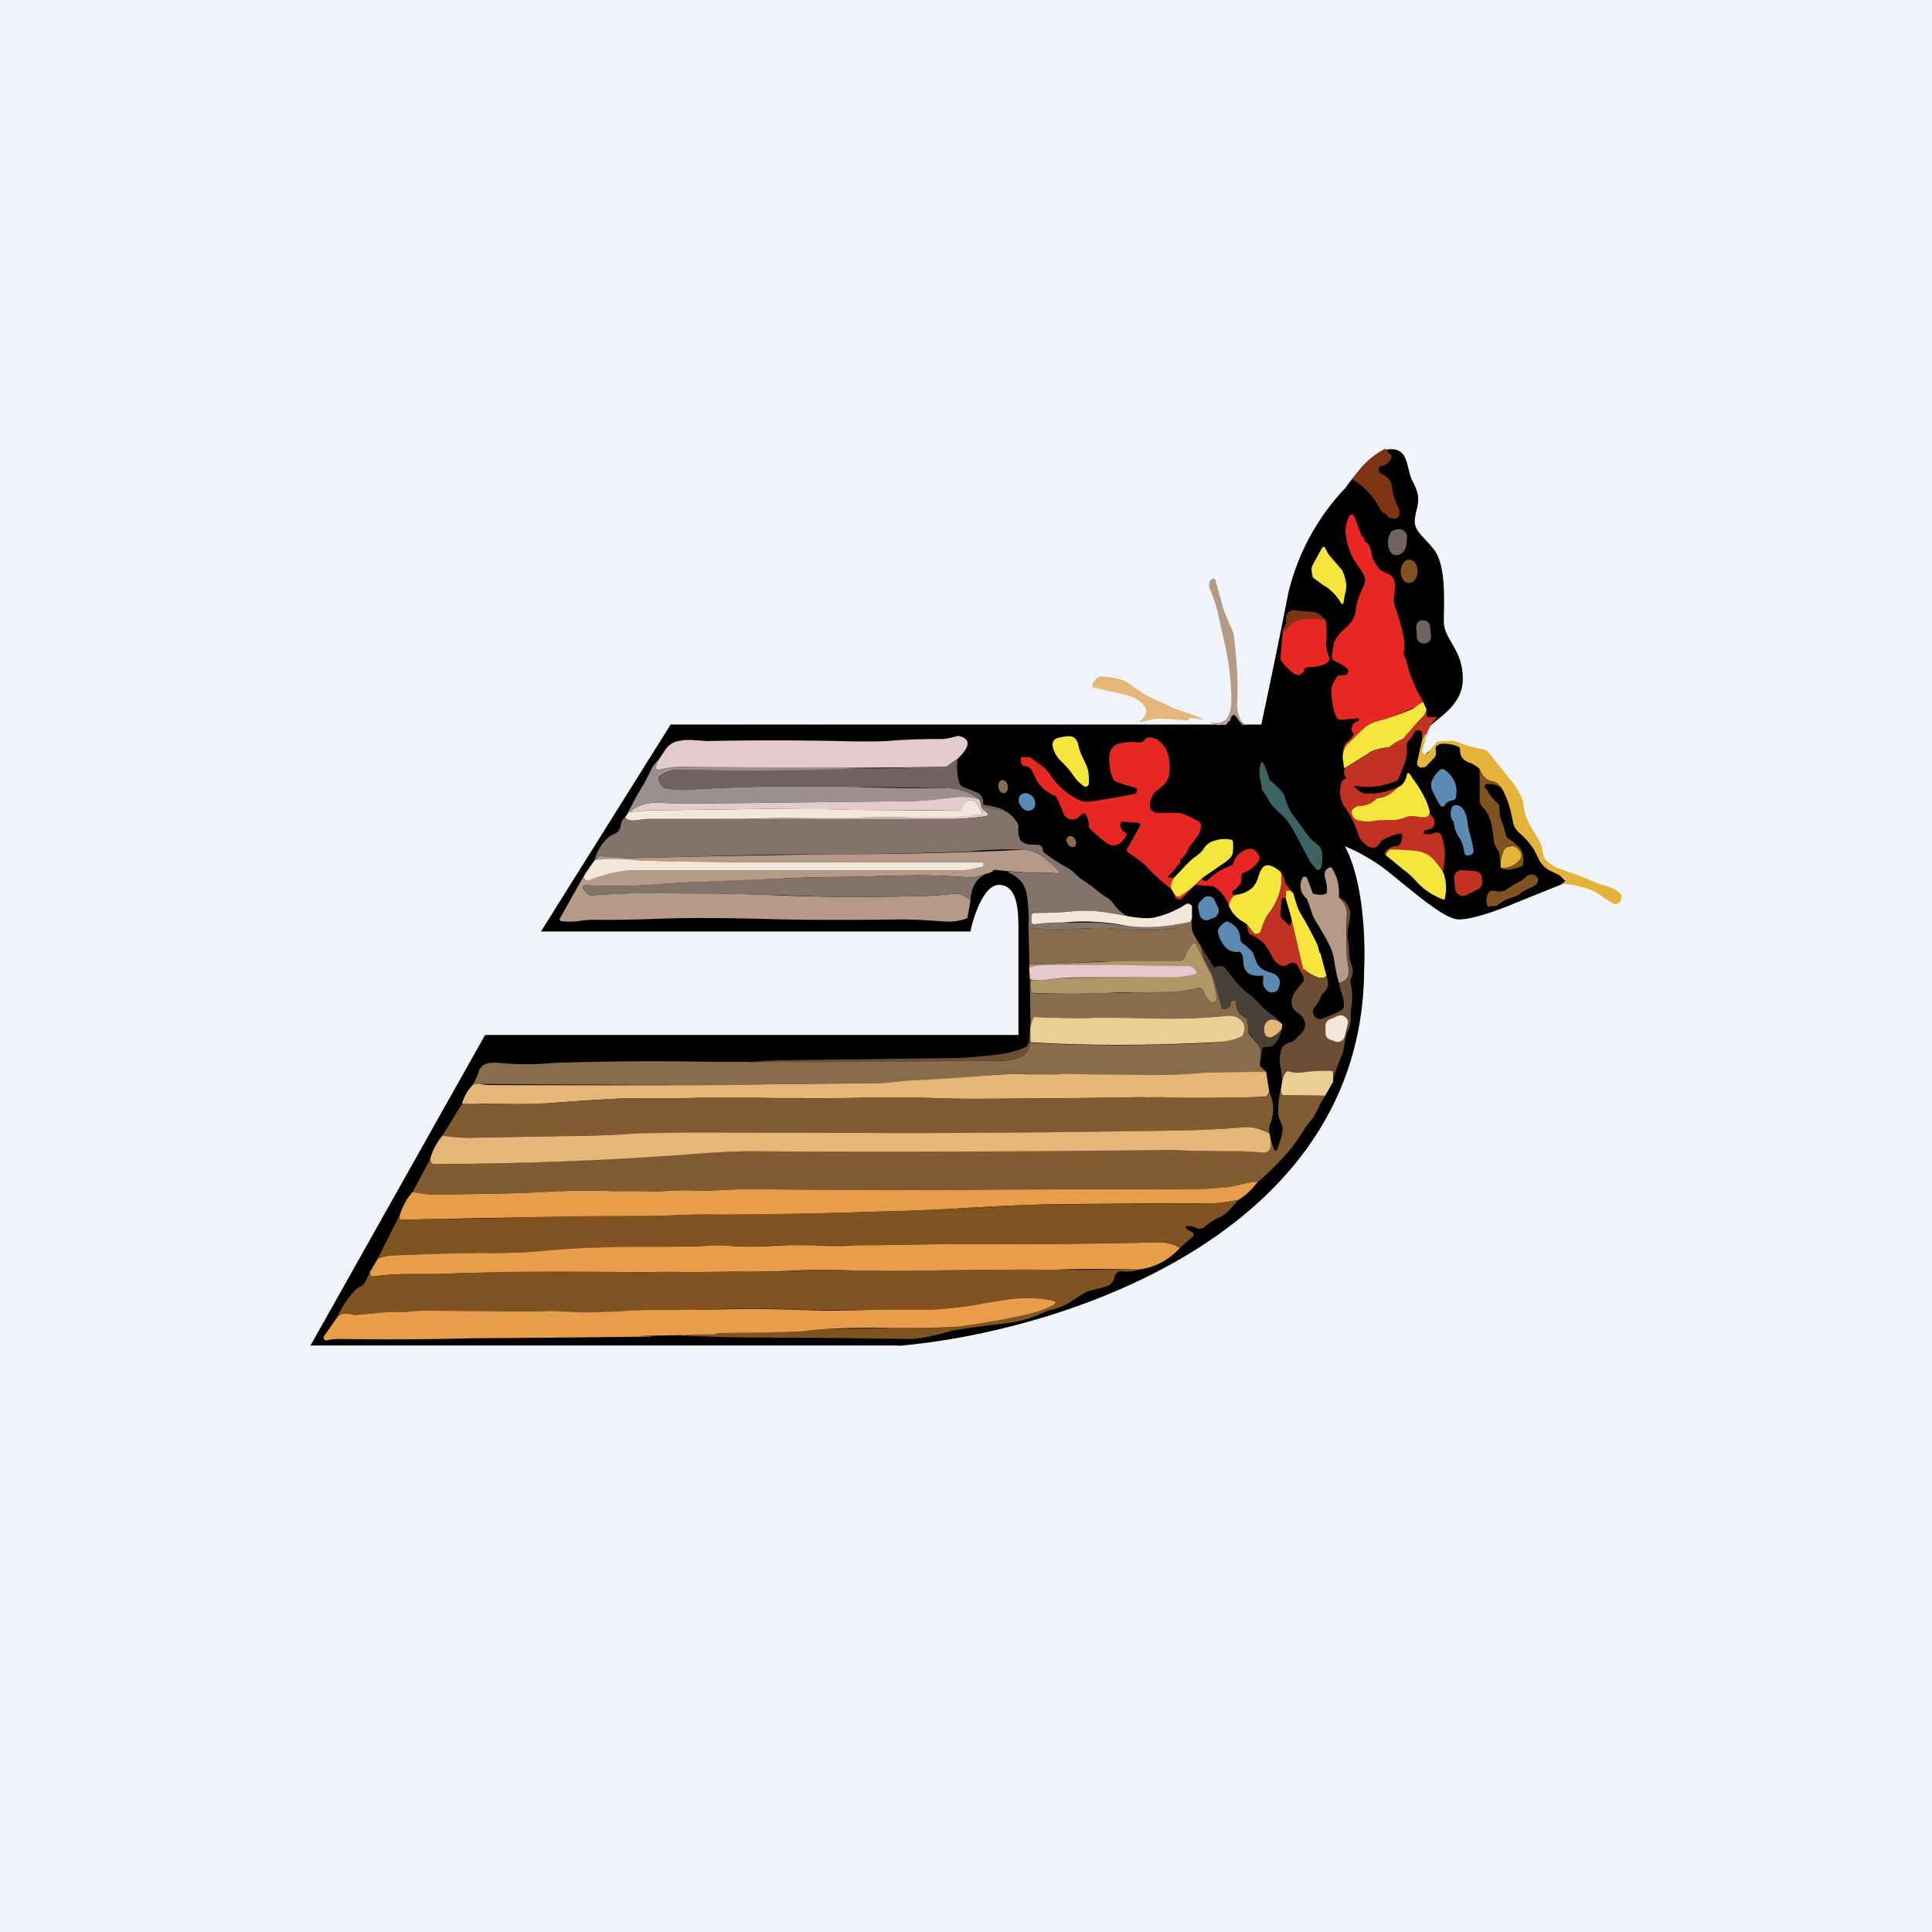 <!-- by TradingView --><svg width="56" height="56" viewBox="0 0 56 56" xmlns="http://www.w3.org/2000/svg"><path fill="#F0F3FA" d="M0 0h56v56H0z"/><path d="M26.05 39H9l5.06-9h15.46v-3c0-.62-.02-1.35-.57-1.35-.43 0-.73.9-.82 1.35H15.68l3.76-6h16.1c.07-.1.2-.33.2-.37.01-.04.19.24.27.37h.55s.44-2.05.78-3.8A6.66 6.66 0 0 1 39 14.14c.26-.37.88-1.12 1.31-1.12.54 0 .43.52.64.94.21.41.18.55.08.95v.02c-.1.42.14.52.52.98.38.46.3 1.55.3 2.1 0 .53.55.8.55 1.67 0 .88-.93 1.19-1.08 1.54-.12.28-.11.65-.1.8.01-.05.1-.2.43-.41.42-.26.55.05 1.19.36.64.3.82.9 1.09 1.5.28.6.74 1.37.87 1.5l.62.6-1.49.6c-.43.19-1.39.54-1.73.47-.43-.08-1.28-.83-1.92-1.34-.5-.41-1.08-.69-1.3-.77.54.97.6 2.76.56 3.53 0 7.84-9 10.57-13.5 10.95Z"/><path d="M40.16 13c.05.09.09.14.11.15a.1.1 0 0 1 .06.06.1.1 0 0 1-.01.09.43.43 0 0 1-.3.22.07.07 0 0 0-.05.05c-.02.08.01.13.1.18.16.07.25.18.27.32.03.25.1.47.2.66.05.11.04.2-.04.29-.01.02-.06.02-.16 0-.07 0-.1-.02-.12-.05a.17.17 0 0 0-.1-.09.26.26 0 0 1-.1-.1c-.22-.4-.5-.7-.82-.88.25-.4.57-.7.96-.9Z" fill="#7E3313"/><path d="M41.25 20.35c-.07.03-.14.07-.21.13a7.54 7.54 0 0 1-1.17.45 1.05 1.05 0 0 0-.33.16l-.49.49c-.12.12-.16.3-.11.52a1.16 1.16 0 0 1 0-.39.36.36 0 0 1 .1-.2c.07-.05.12-.11.16-.16.04-.04.04-.09 0-.13a.13.13 0 0 1-.02-.07c-.01-.12.04-.2.17-.24.02 0 .03-.02.04-.04v-.04l-.02-.01-.5.04-.07-.01c-.07-.05-.13-.19-.17-.41a2.08 2.08 0 0 1-.04-.44c0-.1.06-.22.15-.37a.09.09 0 0 1 .07-.05l.16-.01a.1.1 0 0 0 .1-.08.1.1 0 0 0-.03-.12c-.08-.07-.2-.14-.36-.21a.12.12 0 0 1-.07-.13c0-.1.02-.22.05-.36.02-.12.12-.27.3-.43a1.25 1.25 0 0 0 .24-.26l.09-.21c.01-.25.1-.51.24-.8.05-.09.05-.19 0-.3a1.36 1.36 0 0 0-.15-.24c-.17-.23-.3-.5-.36-.84a.94.94 0 0 1 .09-.63.08.08 0 0 1 .08-.04c.03 0 .06.02.07.05l.2.55c0 .02.01.02.03.03.03 0 .05.04.06.09 0 .03.01.06.05.08.08.04.14.17.17.4.02.1.09.21.21.37.04.04.12.09.25.14.16.06.22.22.2.46l-.03.28c0 .08.02.17.06.28.08.24.15.47.2.7.05.22.06.38.04.5-.02.07-.02.1-.01.12l.02.06.05.1c.1.44.27.85.5 1.22Z" fill="#E72723"/><path d="M40.3 15.44a.13.13 0 0 1 .07-.06c.15-.06.26-.06.34.02.06.05.08.13.07.21 0 .11-.02.19-.03.24-.03.12-.1.2-.2.23-.13.03-.2 0-.26-.1a.56.56 0 0 1 .02-.54Z" fill="#726260"/><path d="M38.37 16.97a8.03 8.03 0 0 1-.3-.22.12.12 0 0 1-.03-.07c-.03-.13-.03-.22 0-.29l.28-.51a.05.05 0 0 1 .04-.03c.02 0 .04.01.05.03l.03.06.07.13.37.43c.05.06.1.2.14.41.01.08 0 .16-.02.26a2 2 0 0 0-.05.26c-.01.1-.05.1-.1.02a1.34 1.34 0 0 0-.48-.48Z" fill="#F6E53C"/><path d="M40.6 16.56c0 .19.1.34.24.34.14 0 .25-.15.25-.34 0-.19-.1-.34-.24-.34-.14 0-.25.15-.25.34Z" fill="#815222"/><path d="M36.17 21c-.07.03-.13.02-.18-.02a.63.63 0 0 1-.12-.15 1.22 1.22 0 0 0-.06-.08c-.02-.03-.04-.03-.07-.02-.03.02-.06.05-.07.11 0 .03-.02.05-.05.07-.18.14-.36.14-.55.02.1.03.2.03.3.01a.3.3 0 0 0 .22-.17c.07-.12.1-.27.1-.45a7.28 7.28 0 0 0-.16-1.52l-.2-.9c-.06-.3-.16-.59-.28-.88-.01-.03 0-.08.01-.15a.14.14 0 0 1 .07-.09c.04-.02.08-.01.1.04l.2.71c.04.15.09.3.16.44.1.24.17.39.17.43.1.8.13 1.47.1 2a.73.73 0 0 0 .02.22c.03.13.05.2.08.25.04.07.12.11.21.14Z" fill="#B59B87"/><path d="M38.43 17.98c-.6-.14-1.02 0-1.25.4a.26.26 0 0 1 .03-.18.63.63 0 0 0 .07-.16v-.09c0-.07 0-.12.03-.15a.2.2 0 0 1 .2-.11l.56.05c.12.01.24.1.36.24Z" fill="#7E3313"/><path d="M38.43 17.98c.02.22.03.44.01.66 0 .08 0 .15.02.2.01.07.04.13.06.2.03.06.02.11-.04.16-.09.08-.26.12-.5.14l-.12.01a.06.06 0 0 0-.05.05c-.03.1-.07.15-.15.16-.07.01-.14-.01-.2-.07-.14-.11-.24-.22-.32-.33a.12.12 0 0 1-.03-.09l.07-.7c.23-.4.65-.53 1.25-.39Z" fill="#E72723"/><path d="M41.25 17.98h-.03c-.1 0-.18.1-.17.2l.02.3c.01.1.1.18.2.17h.04c.1-.01.18-.1.17-.21l-.03-.3a.19.19 0 0 0-.2-.16Z" fill="#726260"/><path d="M34.87 20.86a2.82 2.82 0 0 1-.33-.05h-.06l-.03.03c0 .03-.02.04-.05.04l-.7-.05c-.08-.01-.15 0-.23.01l-.47.1c.27-.2.3-.4.06-.59-.11-.1-.26-.17-.43-.21l-.88-.2c-.09-.01-.11-.06-.07-.14l.05-.07a.22.22 0 0 1 .22-.12c.37.03.6.09.72.17l.42.29c.1.07.24.14.44.23.15.06.27.11.34.16.07.04.24.1.5.19.17.05.34.12.5.2Z" fill="#E4B677"/><path d="m41.25 20.35.1.21a.38.38 0 0 1-.08.18 18.17 18.17 0 0 0-.6.68c-.13.05-.25.12-.35.2a.13.13 0 0 1-.07.04 1.8 1.8 0 0 0-.48.11l-.8.5a.41.41 0 0 1-.03-.17c-.05-.22 0-.4.11-.52a31.35 31.35 0 0 1 .51-.5c.12-.08.22-.13.31-.16.32-.08.63-.19.95-.32.07-.02.14-.06.22-.12.07-.06.14-.1.21-.13Z" fill="#F6E53C"/><path d="M41.68 20.77c-.16.15-.26.32-.32.5-.05.02-.1.08-.14.18v-.13c0-.07 0-.11-.03-.13-.03-.02-.07-.02-.12-.02a.07.07 0 0 0-.07.05.76.76 0 0 1-.15.23.28.28 0 0 0-.07.1v.19c.01.17-.07.45-.25.84a.1.1 0 0 1-.05.05 2.1 2.1 0 0 1-1.2.15c-.03 0-.03.02-.01.04.12.11.21.17.28.18.3.03.61-.03.97-.18a.88.88 0 0 1-.56.3.13.13 0 0 0-.07.04.7.7 0 0 1-.49.2c-.05 0-.09.02-.13.04-.05.04-.08.08-.08.12 0 .14.06.23.2.26.14.04.29.04.42.02.17-.03.31-.04.42-.03.2 0 .37-.02.51-.08a.47.47 0 0 1 .25-.03l.25.03c.13 0 .2-.05.2-.17 0 .06.03.1.09.16a.2.2 0 0 1 .05.15c0 .05-.01.11-.05.16-.01.02-.08.04-.19.07-.04 0-.06.03-.07.05 0 .04 0 .06.04.06.12.02.21 0 .28-.03a.12.12 0 0 1 .11 0c.04.01.06.04.08.07.12.33.13.68.04 1.05a1.64 1.64 0 0 0-.44-.49.9.9 0 0 0-.36-.11 7.07 7.07 0 0 0-.68-.04.11.11 0 0 0-.08.03.3.3 0 0 0-.09.14c-.04-.02-.05-.05-.03-.08a.4.4 0 0 1 .3-.18c.1 0 .16-.06.18-.16l.02-.09c.02-.1-.01-.14-.1-.11-.17.04-.33.1-.5.2a.14.14 0 0 0-.05.07c-.06.13-.17.16-.32.1a.78.78 0 0 1-.2-.17.57.57 0 0 1-.12-.24 2.8 2.8 0 0 0-.37-.73.82.82 0 0 1-.08-.76l.05-.05.03-.01c.03-.01.04-.03.02-.06a.29.29 0 0 1-.03-.24l.8-.5c.05-.04.2-.08.48-.12.02 0 .05-.01.07-.03.1-.1.22-.16.35-.21a18.17 18.17 0 0 1 .6-.67c.04-.05.07-.11.08-.19v.17c0 .03.02.05.05.05h.28Z" fill="#C13223"/><path d="m41.36 21.27-.13.47a.1.1 0 0 0 .03.1c.05.04.1.03.15-.04.05-.08.13-.17.22-.27a.1.1 0 0 1 .07-.04c.27-.02.44-.02.51 0 .24.1.5.18.75.22.1.02.17.07.23.15l.54.68c.1.12.19.23.25.34.1.18.16.3.17.39.02.2.06.35.1.45.05.11.16.31.34.6.05.09.1.2.12.35a4.29 4.29 0 0 0 .05.2 1 1 0 0 0 .41.3 13.14 13.14 0 0 1 1.2.46c.3.07.5.16.6.28.02.02.03.05.03.07 0 .1-.04.18-.12.22a.08.08 0 0 1-.08 0c-.09-.03-.2-.1-.35-.21a1.68 1.68 0 0 0-.35-.2c-.27-.1-.56-.16-.86-.18l.08-.03c.03-.01.04-.03.05-.06 0-.03 0-.06-.04-.08a6.53 6.53 0 0 0-.4-.2.75.75 0 0 1-.34-.36l-.12-.24a2.24 2.24 0 0 0-.4-.47.63.63 0 0 1-.2-.27l-.08-.38a2.56 2.56 0 0 0-.26-.67c-.08-.12-.18-.19-.28-.2-.16-.03-.28-.15-.37-.37a.97.97 0 0 0-.3-.18c-.19-.07-.27-.2-.26-.38 0-.03-.01-.06-.05-.08-.15-.06-.31-.09-.47-.08-.07 0-.12.01-.14.03-.04.04-.06.1-.04.18.01.09 0 .16-.07.22l-.21.22a.12.12 0 0 1-.08.03c-.08.02-.14 0-.17-.06-.02-.03-.02-.07 0-.15l.13-.58c.04-.1.09-.16.14-.18Z" fill="#E4B43A"/><path d="M30.7 21.38c.1-.02.18-.04.25-.04.16-.01.25.06.3.22.02.13.07.27.14.41.08.17.13.28.15.36.02.12.03.25.02.38 0 .03-.02.06-.05.08a.09.09 0 0 1-.09 0 1.1 1.1 0 0 1-.32-.33c-.09-.13-.2-.26-.35-.4a.84.84 0 0 1-.23-.39c-.04-.16.02-.25.17-.29Z" fill="#F6E53C"/><path d="M27.77 21.33c.37.07.37.3-.01.66l-.31.22a.14.14 0 0 1-.08.02l-.96.01a236.84 236.84 0 0 1-6.64-.01c-.17-.01-.38.02-.65.08h-.03c-.04.01-.06 0-.07-.03-.01-.05 0-.13.04-.21l.22-.33a.6.6 0 0 1 .3-.24c.15-.04.3-.06.48-.05l.43.03a91.85 91.85 0 0 1 4.25.01h.55c.12 0 .3 0 .54-.02.5-.04.99-.05 1.48-.05.09 0 .24-.03.46-.09Z" fill="#E2CACD"/><path d="M34.03 25.44c-.09.12-.11.23-.08.33-.25-.19-.48-.4-.7-.63-.09-.1-.19-.18-.29-.25a5.03 5.03 0 0 1-.28-.2c-.02-.03-.03-.06-.01-.09l.37-.65a.07.07 0 0 0 0-.07.06.06 0 0 0-.05-.03l-.43-.03c-.03 0-.05 0-.07.03a.08.08 0 0 0-.02.07c.02.1.06.16.1.18.08.04.1.1.05.17-.17.25-.36.3-.57.15a8.02 8.02 0 0 1-.45-.39.13.13 0 0 1-.04-.1.62.62 0 0 0-.1-.33c-.03-.02-.05-.03-.08-.01a.53.53 0 0 0-.08.06c-.07.07-.13.1-.18.1-.14.02-.24-.05-.3-.18a3.83 3.83 0 0 0-.2-.46.14.14 0 0 0-.08-.06 1.1 1.1 0 0 1-.41-.31.89.89 0 0 1-.13-.22l-.11-.22c-.04-.05-.1-.08-.2-.1-.05 0-.08-.04-.1-.1V22c0-.04.02-.07.07-.06l.2.01a10.78 10.78 0 0 0 .38.28c.06.05.15.15.27.32.19.27.45.48.77.64.1.05.21.06.36.04.5-.08.91-.15 1.25-.22.03-.01.06-.03.06-.07.02-.06-.01-.1-.09-.12-.23-.06-.4-.12-.5-.16a.15.15 0 0 1-.07-.05c-.08-.1-.12-.3-.14-.57-.01-.24.07-.4.23-.47a1.51 1.51 0 0 1 .63-.05c.05 0 .1-.01.12-.03a.28.28 0 0 0 .07-.07.07.07 0 0 1 .06-.04c.09 0 .15 0 .19.02a.4.4 0 0 1 .15.08c.23.18.33.48.3.89a.6.6 0 0 1-.22.43l-.2.16a.66.66 0 0 0-.15.38c0 .06.01.1.05.15.04.04.1.07.15.07h.56c.12 0 .22.03.32.08l.3.15c.06.03.1.07.1.14 0 .13-.04.24-.12.34l-.13.17a.5.5 0 0 0-.12.19.86.86 0 0 1-.22.29.06.06 0 0 0-.01.07c0 .02 0 .04-.03.05a.17.17 0 0 0-.06.06c-.05.09-.14.19-.26.3v.02c0 .01 0 .02.02.02h.15Z" fill="#E72723"/><path d="M27.76 22c-.04.21-.02.44.04.67a.2.2 0 0 0 .14.15l.36.14c.15.07.21.18.2.35l.02.02c.31.04.53.1.66.2l-.74-.17c-.02-.1-.04-.17-.07-.2a1.85 1.85 0 0 0-1.02-.32 394.5 394.5 0 0 0-2.5-.03 55.93 55.93 0 0 0-4.89.08c-.23.02-.45 0-.65-.04-.1-.02-.18-.11-.22-.26-.01-.03 0-.05.02-.07a.9.9 0 0 1 .63-.21 84.48 84.48 0 0 0 5.04-.05c.55.02 1.09.01 1.63-.02h.96c.03 0 .05-.02.08-.03l.31-.22Z" fill="#726260"/><path d="M19.06 22.07c-.04.08-.05.16-.04.2.01.04.03.05.07.05l.03-.01c.27-.06.48-.1.65-.08h1.34a237.44 237.44 0 0 0 3.67.03l-.2.02-.13.01c-1.7.05-3.28.06-4.7.02a.9.9 0 0 0-.64.2.07.07 0 0 0-.02.08c.04.15.11.24.22.26.2.04.42.06.65.04 1.63-.1 3.25-.12 4.88-.08a47.46 47.46 0 0 0 2.5.03c.38 0 .72.1 1.03.32-.28-.05-.49-.07-.63-.06-.66.08-1.1.12-1.32.12l-5.82.07c-.64 0-1.13 0-1.47-.02-.35-.02-.65.07-.88.27h-.04c.15-.3.3-.58.48-.86l.16-.32a1 1 0 0 1 .2-.3Z" fill="#9B908F"/><path d="M38.3 24.63c.04.15.04.32 0 .51-.02.04-.03.06-.06.07a.08.08 0 0 1-.09-.02 1.75 1.75 0 0 1-.18-.22l-.47-.88a3.1 3.1 0 0 0-.2-.31 1.55 1.55 0 0 0-.25-.25 6 6 0 0 1-.1-.1.84.84 0 0 1-.18-.24c-.06-.12-.12-.2-.17-.27a.1.1 0 0 1-.03-.08c0-.05-.01-.13-.04-.23a.9.9 0 0 1 0-.43c.02-.11.06-.12.11-.01.06.1.1.23.15.4 0 .02.02.05.05.07.24.2.37.35.4.44v.03c.08.23.15.4.23.5l.46.63c.05.06.12.13.21.2.1.07.15.13.16.19Z" fill="#3D6262"/><path d="M41.52 22.6c.06-.12.12-.2.2-.27.05-.05.12-.05.18 0 .26.2.36.46.3.77 0 .05-.03.08-.08.1-.12.01-.2.07-.25.15a.07.07 0 0 1-.06.03.07.07 0 0 1-.06-.03 2.6 2.6 0 0 1-.25-.48.33.33 0 0 1 .02-.27Z" fill="#5B8BB2"/><path d="M43.53 22.85c-.16-.11-.3-.15-.45-.12-.03 0-.04.02-.04.05 0 .04 0 .08.04.1.02 0 .03.02.04.04.06.12.16.25.31.38a.1.1 0 0 1 .03.07c0 .2.02.33.06.41.06.16.1.3.13.42a.1.1 0 0 0 .04.08c.19.13.3.23.37.31.09.13.12.29.08.48 0 .02-.02.04-.05.05l-.06.02c-.25.08-.43.09-.54.01.23.02.41-.06.55-.22.07-.09.08-.18 0-.27-.08-.12-.18-.16-.3-.13-.1.02-.15.1-.2.2a.95.95 0 0 0-.04.4l-.04-.38a.17.17 0 0 0-.02-.07.82.82 0 0 1-.14-.3l-.01-.1c-.03-.23-.06-.4-.09-.5a.97.97 0 0 0-.24-.4c-.05-.06-.08-.14-.07-.24v-.63l-.01-.23c.09.22.2.34.37.37.1.01.2.08.28.2Z" fill="#815222"/><path d="M41.44 23.52c0 .12-.07.18-.2.17l-.25-.03a.46.46 0 0 0-.25.03c-.14.06-.31.09-.51.08-.1 0-.25 0-.42.03a1.1 1.1 0 0 1-.43-.02c-.13-.03-.2-.12-.2-.26 0-.04.04-.08.1-.12a.24.24 0 0 1 .12-.04.7.7 0 0 0 .49-.2.13.13 0 0 1 .07-.03c.22-.03.4-.14.56-.31.14-.06.23-.19.26-.37 0-.03.02-.04.04-.04s.03 0 .04.02l.1.15c.27.37.43.69.48.94Z" fill="#F6E53C"/><path d="M28.94 22.82c.01.1.09.18.16.17.08-.01.13-.1.11-.21-.01-.1-.09-.18-.16-.17-.08.01-.13.1-.11.21Z" fill="#896C4B"/><path d="M29.6 23.38c.08.12.23.16.33.08.1-.07.1-.23.02-.35-.1-.12-.25-.16-.35-.08-.1.07-.1.23 0 .35Z" fill="#5B8BB2"/><path d="M28.37 23.16c.03.03.05.1.07.2.02.07.05.12.1.14.15.1.14.15-.04.17a11.78 11.78 0 0 1-.8.07h-6.23c1.12-.03 2.23-.05 3.35-.04a93.61 93.61 0 0 0 3.63-.09c.03 0 .03-.01.02-.04l-.16-.28a.18.18 0 0 0-.17-.1.18.18 0 0 0-.17.1l-.1.18a.06.06 0 0 1-.06.03 67.4 67.4 0 0 0-1.71-.01 73 73 0 0 1-1.6-.02l-1.95-.03-3.69.05c-.2 0-.4.02-.61.05.23-.2.53-.29.88-.27.34.02.83.02 1.47.02l5.82-.07c.21 0 .66-.04 1.32-.12.14-.01.35 0 .63.06Z" fill="#E2CACD"/><path d="M21.47 23.74h-2.73l-.31.04c-.15.02-.26-.01-.31-.09l.1-.15h.03c.2-.03.4-.04.61-.05l3.69-.05c.43 0 1.08 0 1.96.03l1.59.02 1.7.01c.03 0 .05 0 .06-.03l.1-.18c.05-.07.1-.1.18-.1.07 0 .13.03.17.1l.16.28c.01.03 0 .04-.02.04a25.08 25.08 0 0 0-.82.07 139.98 139.98 0 0 0-2.81.02c-1.12 0-2.23 0-3.35.04Z" fill="#F3E7DA"/><path d="M29.18 23.53c.13.09.24.2.32.34l.02.08c-.02.25.02.4.13.47.1.05.19.07.29.06l.19.01c.06.03.1.09.1.16 0 .03.02.05.04.07.27.2.5.34.66.43.1.05.18.12.25.19.08.08.16.14.25.2.1.06.22.15.34.25.12.1.24.18.35.25.06.04.12.1.18.19.09.12.2.23.37.32-.28-.05-.55-.1-.81-.13a3.84 3.84 0 0 0-.82 0c-.28.03-.62.04-1.02.03-.07 0-.11.04-.12.11v.13c-.01.08.02.11.1.1.22-.03.49-.04.8-.05h.8c.2-.01.52.02.97.09.54.08 1.19.05 1.94-.11-.23.1-.4.17-.52.19-.41.07-1.01.07-1.8 0a6.59 6.59 0 0 0-.98.02c-.62.05-1.09.03-1.4-.05.02-.32 0-.63-.05-.95a.8.8 0 0 0-.2-.42 1.48 1.48 0 0 0-.35-.24.15.15 0 0 0-.09-.02 12 12 0 0 0 1.42.05c.19.05.21 0 .08-.13l-.38-.33a.78.78 0 0 0-.27-.15 1.52 1.52 0 0 0-.3-.06 10.57 10.57 0 0 0-1.55.05c-1.35.05-2.69.08-4.03.08l-1.69.01-3.93.1a5 5 0 0 1-.53 0 38.7 38.7 0 0 1-.55-.05c-.03 0-.05.01-.07.04l-.04.06-.05.02c.07-.27.21-.5.42-.68a.59.59 0 0 1 .14-.08.3.3 0 0 0 .2-.24c.01-.12.06-.2.13-.25.05.08.16.1.31.09l.31-.04h8.96a10.09 10.09 0 0 0 .8-.07c.18-.02.2-.08.04-.17-.05-.02-.08-.07-.1-.14l.74.17Z" fill="#83736A"/><path d="M42.1 23.78c-.06-.1-.07-.23-.02-.37a.08.08 0 0 1 .06-.06c.11-.03.2 0 .28.12.06.09.1.2.11.33l.05.29c.06.19.1.37.13.54.01.07-.01.12-.08.15l-.04.01c-.08.03-.13 0-.15-.09a.93.93 0 0 0-.13-.4.9.9 0 0 1-.17-.44.16.16 0 0 0-.03-.08Z" fill="#5B8BB2"/><path d="M30.95 24.46c.05.08.14.12.2.08.05-.04.06-.14.01-.22-.05-.08-.14-.11-.2-.07-.06.04-.07.13-.01.21Z" fill="#896C4B"/><path d="M34.86 25.44c-.23.23-.44.41-.65.54-.06.04-.12.02-.18-.08l-.08-.13c-.03-.1 0-.21.08-.33l.22-.23c.18-.2.32-.33.43-.4a.82.82 0 0 0 .21-.21c.06-.1.14-.16.22-.2.2-.08.39-.1.58-.06.03.01.05.03.05.07.01.15 0 .26-.01.33-.02.08-.09.16-.2.24l-.67.46Z" fill="#F6E53C"/><path d="M43.5 25.15v-.01a.95.95 0 0 1 .05-.4c.04-.12.1-.19.19-.2.12-.04.22 0 .3.12.08.09.07.18 0 .27a.62.62 0 0 1-.55.22Z" fill="#E4B43A"/><path d="M28.82 25.21a.37.37 0 0 1-.22.11c-.23.09-.42.12-.55.11-.64-.05-1.28-.07-1.93-.05l-1.68.04c-.63 0-1.26.02-1.88.05a108.86 108.86 0 0 1-2.74.11l-1.15.08c-.56.03-1.13.03-1.7 0a.06.06 0 0 0-.06.03.06.06 0 0 0 0 .07 4 4 0 0 1 .06.08c.05.08.12.12.2.11a33.84 33.84 0 0 1 3.87-.04c.42 0 .98.02 1.69.05 1.34.05 2.69.05 4.03.01.16 0 .46-.02.9-.06a.6.6 0 0 1 .47.2l-.09.5a1.43 1.43 0 0 1-.65.1c-.56-.04-.99-.06-1.28-.06-1.44.02-2.7.02-3.8-.01-1.45-.04-2.6-.04-3.43 0-.76.02-1.3.03-1.64.02-.15 0-.3.01-.48.04-.15.02-.3.02-.49 0a.05.05 0 0 1-.04-.03.05.05 0 0 1 0-.05l.73-1.3c-.04.09-.04.15.02.19.02.01.05.02.07 0 .5-.19.93-.28 1.28-.28h9.53c.14 0 .34-.04.6-.1.03-.01.05-.03.05-.06a.1.1 0 0 0 0-.03c0-.03-.02-.05-.05-.05h-7.32a67.18 67.18 0 0 1-2.95-.06 7.44 7.44 0 0 0-.91 0l.04-.07a.07.07 0 0 1 .07-.04l.55.04c.16.02.34.02.53.01a593.4 593.4 0 0 1 5.62-.11 111.79 111.79 0 0 0 5.57-.13c.06 0 .17.02.3.06.1.03.19.08.28.15l.38.33c.13.13.1.18-.07.13h-.22c-.5 0-1-.03-1.51-.09Z" fill="#B59B87"/><path d="M35.87 25.93c-.13.02-.21.13-.25.33a1.07 1.07 0 0 0-.4-.54.15.15 0 0 0-.07-.03l-.48-.04c-.02 0-.03 0-.04.02l-.36.36a.1.1 0 0 1-.07.04c-.1 0-.16-.05-.17-.17.06.1.12.12.18.08.2-.13.42-.3.65-.54l-.01.05a.1.1 0 0 0 .08.04c.03 0 .06 0 .09-.03.2-.2.43-.33.68-.42.03-.01.04-.03.05-.06.06-.2.2-.35.4-.4.13-.05.24 0 .33.16.04.06.03.13-.01.2a.9.9 0 0 1-.43.32.07.07 0 0 0-.05.05.53.53 0 0 0-.01.17c0 .03 0 .06-.02.08a.66.66 0 0 1-.22.22c-.02.02-.03.04-.02.06 0 .03.01.05.04.05h.11Z" fill="#E72723"/><path d="M41.82 25.26c.1.23.12.5.06.78 0 .03-.02.04-.05.03a1.95 1.95 0 0 1-.73-.47c-.14-.16-.29-.3-.43-.4l-.5-.41a.3.3 0 0 1 .09-.14.11.11 0 0 1 .08-.03c.22 0 .45.02.68.04a.9.9 0 0 1 .36.11c.12.07.27.23.44.49Z" fill="#F6E53C"/><path d="m16.96 25.33.27-.39.05-.02a7.44 7.44 0 0 1 1.23.02l1 .03 1.63.02h7.32c.03 0 .05.02.05.05a.1.1 0 0 1 0 .03c0 .03-.02.05-.05.06-.26.06-.46.1-.6.1h-9.53c-.35 0-.78.1-1.28.29a.08.08 0 0 1-.07-.01c-.06-.04-.06-.1-.02-.18Z" fill="#F3E7DA"/><path d="M37.13 25.28c.06.39-.05.78-.34 1.18-.07.08-.11.17-.15.26l-.1.28a.12.12 0 0 1-.1.07c-.05.01-.09 0-.11-.04l-.2-.25a8.02 8.02 0 0 0-.08-.05 1.09 1.09 0 0 1-.34-.3 2.26 2.26 0 0 1-.09-.18c.04-.2.12-.3.25-.32.18-.03.32-.1.44-.21a.71.71 0 0 0 .16-.3c.04-.11.07-.19.1-.23.06-.1.14-.13.24-.1.1.02.2.09.32.19Z" fill="#F6E53C"/><path d="M38.8 26c.17.16.25.33.24.52-.02.35-.02.76 0 1.22l.05.35c.03.21-.06.35-.28.4-.06-.2-.1-.42-.14-.66a1.32 1.32 0 0 0-.12-.4c-.1-.21-.23-.43-.35-.63a1.4 1.4 0 0 1-.18-.35 5.34 5.34 0 0 0-.14-.4.48.48 0 0 1-.13-.6c.01-.03.04-.04.07-.04.04 0 .06.02.07.05l.15.4c0 .03.03.05.05.05.13.03.24.04.32 0 .03 0 .05-.02.05-.05.01-.12 0-.25-.05-.4-.04-.16 0-.27.14-.32.02 0 .05 0 .06.03.15.24.22.51.2.83Z" fill="#B59B87"/><path d="m42.39 25.22.36.03c.06 0 .1.02.15.07.04.04.06.1.06.16v.1c0 .1-.05.17-.13.2l-.33.17a.21.21 0 0 1-.2-.01.21.21 0 0 1-.12-.17l-.03-.3c0-.07.01-.13.06-.18.05-.05.1-.07.18-.07ZM37.49 25.9a.22.22 0 0 1-.07-.07.08.08 0 0 0-.08-.03h-.03c-.03.01-.05.03-.05.07l.01.18c-.03-.02-.06-.03-.08-.02-.03 0-.04.01-.04.04l-.04.45c0 .03.01.06.04.09l.2.2c.02.02.04.02.05 0 .04-.06.05-.14.02-.24l.35 1.5c.07.1.12.15.17.18.02 0 .02.02 0 .03h-.03a.98.98 0 0 0-.2-.1l-.1-.19a.16.16 0 0 0-.11-.08.16.16 0 0 0-.14.03c-.09.07-.18.08-.29.02a.56.56 0 0 1-.2-.24l-.13-.23a.79.79 0 0 0-.17-.2c-.1-.08-.21-.15-.32-.2a.1.1 0 0 1-.06-.07l-.07-.24.2.25c.03.04.07.05.12.04.04 0 .07-.03.1-.07l.1-.28c.04-.09.08-.18.15-.26.29-.4.4-.8.34-1.18.05.06.1.16.12.3l.02.04.22.27Z" fill="#C13223"/><path d="M28.6 25.32c-.3.13-.45.4-.47.79a.6.6 0 0 0-.48-.2c-.43.04-.73.06-.89.06-1.34.04-2.69.04-4.03-.02l-1.69-.04c-.52 0-1.1 0-1.72-.02-.4-.01-1.1 0-2.14.06a.23.23 0 0 1-.21-.1l-.06-.1a.06.06 0 0 1 0-.06.06.06 0 0 1 .06-.04c.57.04 1.14.04 1.7 0l1.15-.07a215.5 215.5 0 0 1 2.74-.11 44.8 44.8 0 0 1 1.88-.05l1.68-.04c.65-.02 1.29 0 1.93.05.13.01.32-.02.55-.11Z" fill="#83736A"/><path d="M43.38 26.26c-.07 0-.15 0-.25.03a.42.42 0 0 1-.03-.31c.03-.12.1-.17.18-.16h.02c.16.04.28.02.37-.04.1-.07.24-.16.42-.25a.73.73 0 0 0 .13-.1c.05-.05.1-.08.16-.08.07-.01.13.02.17.07.04.06.04.12 0 .18-.02.05-.08.09-.18.13a1.03 1.03 0 0 0-.34.2.59.59 0 0 1-.15.07c-.2.05-.36.14-.5.26Z" fill="#815222"/><path d="M37.49 25.9c.07.27.14.45.18.53.2.32.36.64.52.96l.06.23h.02l.18.67c-.11.12-.34.05-.68-.21l-.35-1.51-.15-.52v-.18c-.01-.04 0-.06.04-.06h.03c.03 0 .06 0 .08.02.02.03.04.05.07.06Z" fill="#F6E53C"/><path d="m35.21 26.1.1.21a.2.2 0 0 1 0 .16.2.2 0 0 1-.1.12l-.17.07a.2.2 0 0 1-.17-.01.2.2 0 0 1-.1-.14l-.04-.19a.2.2 0 0 1 .05-.18l.1-.1c.04-.05.1-.07.18-.06a.2.2 0 0 1 .15.11Z" fill="#5B8BB2"/><path d="M38.65 31.34v-.25c0-.03-.02-.05-.05-.05a4.6 4.6 0 0 0-.82.04c-.14.02-.29 0-.45-.03-.03 0-.05 0-.07.03a.65.65 0 0 0-.1.24c0-.12-.02-.28-.06-.48a.8.8 0 0 1 .01-.3c.03-.14.08-.23.15-.27.04-.03.1-.05.17-.07.02 0 .05-.01.07-.03l.2-.2c.16-.15.17-.32.05-.5a.56.56 0 0 0-.12-.1c-.1-.07-.16-.14-.17-.19a.46.46 0 0 1 .04-.37c.06-.1.15-.21.26-.34a.11.11 0 0 0 .03-.08.32.32 0 0 0-.08-.2c.05 0 .12.04.2.09h.03c.02-.01.02-.02 0-.03a.68.68 0 0 1-.17-.17c.34.26.57.33.67.2.1.22.06.39-.1.52a.15.15 0 0 0-.04.06 1 1 0 0 1-.2.34.17.17 0 0 0-.04.13c0 .09.05.16.15.2.03.02.08.01.16-.02.23-.09.42-.17.54-.25a.08.08 0 0 0 .04-.07.82.82 0 0 0-.04-.33 3.5 3.5 0 0 1-.1-.37c.22-.05.31-.19.28-.4l-.05-.35c-.02-.46-.02-.87 0-1.22a.65.65 0 0 0-.24-.52c.19.1.3.24.33.4.02.07 0 .2-.03.37-.04.18-.05.3-.04.38.03.19.05.36.05.5a1 1 0 0 0 .07.33c.05.13.04.26-.03.4a.12.12 0 0 0-.01.08c.06.25.07.5.03.74-.01.05-.02.15-.02.31a.9.9 0 0 1-.09.4c-.04.08-.07.22-.1.4 0 .12-.05.25-.12.4-.08.2-.15.4-.2.63Z" fill="#6C4E36"/><path d="m34.54 26.65-.03.07c-.75.16-1.4.2-1.94.1a6.18 6.18 0 0 0-1.77-.08c-.31 0-.58.02-.8.05-.08 0-.11-.02-.1-.1v-.13c0-.07.05-.11.12-.1.4 0 .74-.01 1.02-.04.27-.03.55-.03.82 0 .26.03.53.08.8.13.38.07.65.08.82.04.33-.08.63-.21.89-.38a.11.11 0 0 1 .12 0c.05.02.07.05.06.1v.34Z" fill="#F3E7DA"/><path d="M34.54 26.65v.24c.01.08.04.15.08.23l.2.33c.02.17.07.33.15.48.1.17.16.3.19.37l.25.88c0 .03.02.05.05.06.05 0 .1 0 .17-.05a.09.09 0 0 0 .03-.06l.02-.09.04-.04h.06c.03 0 .05.03.05.06 0 .21.09.37.3.46.02.01.03.03.03.05l.03.35c0 .03.02.05.03.07l.1.12.14.16c.05.06.08.15.08.26l-.02.36.18.18c-1.03 0-1.67.01-1.94.03-.41.04-.9.06-1.5.06a90.97 90.97 0 0 1-2.65-.03c-.3.02-.58.02-.84 0-.31 0-.73 0-1.26.05a58.62 58.62 0 0 1-2.6.18c-.27.03-.47.04-.61.04-1.48 0-2.84.02-4.1.05a932.34 932.34 0 0 1-7.26-.03.38.38 0 0 0-.25.04c.09-.14.15-.28.2-.44 0-.02.04-.07.1-.13.07-.07.24-.1.5-.08a7.91 7.91 0 0 0 1.54 0 87.22 87.22 0 0 1 4.74-.03 10841.7 10841.7 0 0 1 8.17-.03c.27 0 .48-.04.62-.1.17-.07.27-.21.3-.43 1.64.1 3.42.1 5.36 0 .33-.02.58-.08.77-.18a.1.1 0 0 0 .05-.07c.06-.2.02-.36-.12-.45a.65.65 0 0 0-.41-.07c-.7.07-1.38.1-2.04.07-.8-.02-1.37-.02-1.69-.02-.46.02-1.05.01-1.79-.02-.03 0-.05.02-.05.05l-.07.2-.02-1.36.02.03a.68.68 0 0 0 .03.34c.01.03.03.04.06.05.7.02 1.44.02 2.2-.01l.99-.02c.54 0 .87 0 .99-.02.22-.03.41-.06.56-.1.1-.02.17.02.2.12.03.1.07.17.12.22.07.08.15.1.22.04a.07.07 0 0 0 .03-.07c-.07-.39-.13-.63-.18-.73-.15-.27-.3-.55-.44-.84-.02-.05-.05-.05-.08-.01a.82.82 0 0 0-.21.33c-.03.1-.1.16-.22.17h-1.72c-.25-.01-.68 0-1.29.04-.43.03-.86.04-1.29.03l-.03-1.06c.31.08.78.1 1.4.05.43-.03.76-.04.98-.02.79.07 1.39.07 1.8 0 .11-.02.29-.09.52-.2l.03-.06Z" fill="#896C4B"/><path d="M35.89 27.59a.43.43 0 0 1-.4-.17.99.99 0 0 1-.19-.41c0-.03 0-.06.02-.08.04-.08.1-.15.19-.2a.08.08 0 0 1 .07-.02c.24.1.36.26.37.5 0 .07.05.14.16.19l.18.18c.03.04.06.12.1.23a.5.5 0 0 0 .35.35l.2.07c.16.1.2.23.12.41-.04.1-.12.14-.24.12-.06-.01-.12-.06-.17-.14-.04-.06-.05-.16-.03-.3 0-.03-.01-.05-.05-.04-.34.03-.52-.1-.53-.38-.01-.16-.03-.25-.07-.28-.03-.03-.06-.04-.08-.03Z" fill="#5B8BB2"/><path d="M29.88 28.4c.15.02.25.03.3.02.35-.05.72-.08 1.08-.08.9 0 1.81 0 2.75-.02a3 3 0 0 0 .65-.1c.03 0 .04-.02.03-.04-.06-.12-.14-.17-.25-.18l-4.09-.04c-.18 0-.35.03-.52.08l.01-.1c.43.01.86 0 1.3-.03l1.28-.05h1.72c.12 0 .19-.05.22-.16.02-.1.1-.21.2-.33.04-.04.07-.04.1 0 .14.3.28.58.43.85.05.1.11.34.18.73 0 .03 0 .05-.03.07-.07.06-.15.04-.22-.04a.61.61 0 0 1-.12-.22c-.03-.1-.1-.14-.2-.12-.15.04-.34.07-.56.1-.12.02-.45.02-1 .02-.45 0-.78 0-.98.02-.76.03-1.5.03-2.2 0a.06.06 0 0 1-.06-.04.68.68 0 0 1-.02-.34Z" fill="#B29766"/><path d="M37.17 29.69c-.13-.13-.26-.17-.38-.12-.12.05-.17.17-.14.36.01.05.04.09.09.11.04.03.09.03.14 0 .1-.04.2-.11.27-.2a.7.7 0 0 1-.08.24.84.84 0 0 1-.15.22.63.63 0 0 1-.27.05c-.03 0-.05.01-.06.05l-.07.49c0-.13 0-.25.02-.36 0-.11-.03-.2-.08-.26a4.96 4.96 0 0 1-.27-.35l-.03-.35a.06.06 0 0 0-.04-.05c-.2-.1-.3-.25-.3-.46a.06.06 0 0 0-.04-.06h-.06a.08.08 0 0 0-.04.04l-.02.1c0 .02-.01.04-.03.05-.06.04-.12.06-.17.05a.06.06 0 0 1-.05-.05l-.25-.89a2.4 2.4 0 0 0-.19-.37c-.08-.15-.13-.3-.15-.48l.35.56c.02.03.04.03.07.02.13-.06.23-.04.3.06.26.35.47.59.63.7.12.08.26.2.4.38l.26.22c.16.11.28.21.34.3Z" fill="#494038"/><path d="m29.88 28.4-.03-.04-.02-.32c.17-.05.34-.08.52-.08 1.4 0 2.76.02 4.1.04.1 0 .18.06.24.18.01.02 0 .04-.03.05a3 3 0 0 1-.65.1h-2.75c-.36 0-.73.04-1.09.09-.04 0-.14 0-.3-.03Z" fill="#E2CACD"/><path d="m29.87 30.22-.01-.42a.18.18 0 0 0 .01-.07l.07-.2c0-.03.02-.05.05-.05.74.03 1.33.04 1.79.02.32 0 .88 0 1.69.02.66.02 1.34 0 2.04-.07.17-.02.31 0 .4.07.15.09.2.24.13.45a.1.1 0 0 1-.05.07c-.19.1-.44.16-.77.17-1.94.1-3.72.1-5.35 0Z" fill="#EBCF92"/><path d="m39.06 29.7-.08.33a.2.2 0 0 1-.1.14.2.2 0 0 1-.16.02l-.15-.05c-.1-.03-.15-.1-.15-.2v-.19c0-.09.03-.16.12-.2l.23-.1a.2.2 0 0 1 .22.03c.07.05.1.12.07.21Z" fill="#F3E7DA"/><path d="m37.17 29.69-.02.14a.73.73 0 0 1-.27.22.15.15 0 0 1-.14 0 .16.16 0 0 1-.09-.12c-.03-.2.02-.3.14-.36.12-.05.25 0 .38.12Z" fill="#E4B677"/><path d="M29.86 29.8v.42c-.03.22-.13.36-.3.43-.14.06-.35.1-.62.1l-1.42.01-5.99.04c.43-.04.86-.07 1.3-.07l4.65-.06c.49 0 .98-.05 1.49-.11.25-.03.49-.1.7-.18.1-.05.15-.12.16-.24l.03-.34Z" fill="#6C4E36"/><path d="m38.65 31.34-.24.42-1.2-.01a.07.07 0 0 1-.06-.04.26.26 0 0 1-.03-.1l.05-.3c.02-.09.05-.16.1-.23a.06.06 0 0 1 .06-.03c.16.04.31.05.45.03.26-.04.54-.05.82-.04.03 0 .04.02.04.05v.25Z" fill="#EBCF92"/><path d="m36.7 31.07.09.58a.37.37 0 0 1-.06.1.09.09 0 0 1-.07.04 52.84 52.84 0 0 1-3.62.01l-.27.01a550 550 0 0 1-4.35.04c-.3 0-.74 0-1.33-.02-.68-.02-1.18-.02-1.5-.02-1.4.03-2.62.03-3.63.01h-1.69c-.56.02-1.28.02-2.14.02-.2 0-.92.04-2.14.13a9.3 9.3 0 0 1-1.49.02h-.47c-.29.02-.5.02-.64 0 .06-.2.16-.38.3-.53a.38.38 0 0 1 .25-.04c.07.02.16.03.27.03a932.34 932.34 0 0 0 6.99 0c1.26-.03 2.62-.04 4.1-.05.14 0 .34-.01.6-.04l.48-.04a58.4 58.4 0 0 0 2.13-.14c.53-.04.95-.06 1.26-.04h.84c.11-.02.4-.01.84 0l1.81.02c.6 0 1.09-.02 1.5-.06.27-.02.91-.03 1.94-.03Z" fill="#E4B677"/><path d="M37.12 31.6c0 .05.02.08.03.1.02.04.04.05.07.05l1.2.01c-.08.1-.15.22-.2.35-.08.16-.15.28-.2.34-.12.14-.23.3-.32.45-.1.15-.2.3-.33.45-.29.34-.59.64-.9.9-.18.01-.34.04-.5.08l-.5.1c-.39.03-.74.04-1.05.04a461.26 461.26 0 0 0-6.61.02 474 474 0 0 1-6-.02c-.16 0-.41 0-.77.02l-.89.02-1.04.01c-.55.02-.96.02-1.24.01a22.2 22.2 0 0 0-2.1.02c-.48.03-1.15.05-1.99.06l-1.2.02c-.1 0-.3-.02-.62-.08l.52-.97c0 .1.04.16.09.16 2.2 0 4.7-.1 7.52-.3.66-.04 1.22-.07 1.69-.07a350.08 350.08 0 0 1 7.4-.02l3.62-.03c.34-.01.7 0 1.1.01l1.1.04h.79c.26 0 .52 0 .78.04.15.01.23-.04.25-.17a1 1 0 0 0 .01-.21l.07.2c.05.16.1.16.15 0l.02-.06c.09-.24.12-.42.1-.52a.73.73 0 0 0-.06-.15.7.7 0 0 1-.06-.33c0-.23.03-.42.07-.57Z" fill="#815B31"/><path d="M36.8 32.86a1.2 1.2 0 0 0-.7-.19l-.2.02c-.6.04-1.06.07-1.36.07-4.08.08-7.68.1-10.8.07a209.9 209.9 0 0 0-5.67.05c-.58.03-1.14.05-1.69.05l-2.79.05c-.2 0-.46-.02-.77-.06l.57-.92h.64c.22-.01.37-.02.47-.01a22.17 22.17 0 0 0 1.5-.02c1.21-.09 1.92-.13 2.13-.13l2.14-.01c.65-.01 1.2-.02 1.69 0 1.01.01 2.22.01 3.63-.02.32 0 .82 0 1.5.02.6.02 1.03.03 1.33.02a550.08 550.08 0 0 0 5.2-.05c.74.03 1.76.02 3.04 0l.07-.04a.37.37 0 0 0 .06-.11c.15.31.15.64.01.98a.5.5 0 0 0 0 .23Z" fill="#815B31"/><path d="m36.8 32.86.03.17a1 1 0 0 1 0 .21c-.03.13-.11.18-.26.17a6.46 6.46 0 0 0-.78-.04 34.42 34.42 0 0 1-1.9-.04 682.38 682.38 0 0 1-12.12.04c-.46 0-1.02.03-1.68.08a103 103 0 0 1-7.52.29c-.05 0-.09-.06-.1-.16.07-.24.19-.46.35-.66.3.04.56.06.77.06l2.8-.05c.54 0 1.1-.02 1.68-.05.33-.03.96-.04 1.88-.05h3.79c3.12.03 6.72 0 10.8-.07a27.42 27.42 0 0 0 1.56-.09c.22-.01.45.05.7.19Z" fill="#E4B677"/><path d="M36.46 34.25c-.17.23-.35.4-.56.53-.32.06-.58.1-.79.1-2.52 0-4.1.02-4.75.03-.81.02-1.68.06-2.61.12-.6.04-1.37.07-2.3.09l-1.68.05a151.65 151.65 0 0 1-4.06.05 22 22 0 0 1-.95.03 359.88 359.88 0 0 0-7.12.11c-.05 0-.07-.05-.05-.15.08-.25.2-.47.37-.66.32.06.52.08.62.08l1.2-.02c.84-.01 1.5-.03 1.99-.06a22.2 22.2 0 0 1 2.1-.02h1.24c.46-.02.8-.03 1.04-.02.19 0 .48 0 .89-.02.36-.02.61-.02.77-.02a474 474 0 0 0 6.17.02c.5-.01 2.65-.02 6.44-.02.31 0 .66-.01 1.05-.05.12 0 .28-.04.5-.09.16-.04.32-.07.5-.08Z" fill="#E89D4B"/><path d="m35.9 34.78-.25.28c-.1.1-.19.18-.3.22-.14.07-.3.16-.43.28a.21.21 0 0 1-.25.03.6.6 0 0 0-.26-.05c-.04 0-.05.02-.03.05a.1.1 0 0 0 .06.06l.11.06c.07.05.07.1 0 .16l-.35.3c-.2-.12-.4-.17-.62-.16-2.1.04-4.16.06-6.18.05-.54 0-1.37.02-2.5.05l-1.29-.01a12 12 0 0 0-1.3.01c-.3.03-.65.03-1.03 0h-1.04c-.66.03-1.14.04-1.45.04-1.14 0-2.08.02-2.81.1-.62.05-1.18.07-1.69.07-.7 0-1.67.02-2.9.07-.1 0-.25.03-.43.07l.63-1.25c-.02.1 0 .15.05.15l.78-.03H13c.56 0 1.13-.01 1.69-.03a94.58 94.58 0 0 1 4.06-.05l.95-.03c.47-.03.8-.03.96-.02a151.71 151.71 0 0 0 7.08-.17c.93-.06 1.8-.1 2.6-.12l4.76-.03c.2 0 .47-.04.8-.1Z" fill="#815222"/><path d="M28.81 35.18h-1.6l-.02.02c0 .02 0 .02.02.02h1.6c.02 0 .02 0 .02-.02 0 0 0-.02-.02-.02Z" fill="#815B31"/><path d="M34.2 36.17a1.9 1.9 0 0 1-1.2.63 38.8 38.8 0 0 0-2.63.01c-.98 0-2.01 0-3.1.02-1.17.02-2.03.01-2.6 0-.57-.03-1.13-.03-1.68 0a26 26 0 0 1-1.68.03l-.86.01h-.7a17.13 17.13 0 0 0-.74 0H15.94a87.5 87.5 0 0 0-3.3.06h-.86c-.33 0-.66.03-.98.07-.03 0-.05 0-.05-.03l-.03-.1.24-.4c.18-.05.32-.08.43-.08 1.23-.05 2.2-.08 2.9-.07.51 0 1.07-.02 1.69-.08.73-.07 1.67-.1 2.8-.1.31 0 .8 0 1.46-.02.44-.02.79-.02 1.04 0 .38.02.72.02 1.03 0a12 12 0 0 1 1.3-.02c.47.02.9.02 1.3 0l2.5-.04c2.01.01 4.07 0 6.17-.05.22 0 .42.04.62.16Z" fill="#E89D4B"/><path d="M33 36.8a.96.96 0 0 1-.47.05c-.05 0-.1 0-.13.03a.2.2 0 0 0-.09.12.37.37 0 0 1-.27.3l-.4.1c-.1.02-.22.08-.37.18-.17.11-.3.2-.37.23-.1.06-.22.1-.36.14-.1.02-.22.06-.37.13a3.3 3.3 0 0 1-1.04.28 42.25 42.25 0 0 0-1.5.2c-.57.17-.99.25-1.25.25-1.5-.02-3.01-.04-4.52-.04a49.76 49.76 0 0 1-2.08-.06c.27-.03.54-.04.8-.03l.17-.01a.74.74 0 0 1 .16-.03 62.3 62.3 0 0 0 2.66-.09l.4-.03a110.36 110.36 0 0 0 1.87-.03c1.06 0 1.71 0 1.96-.04.74-.1 1.43-.22 2.05-.37.23-.05.44-.13.64-.23.14-.08.14-.13-.02-.16a4.03 4.03 0 0 0-1.14-.04l-.73.11a10 10 0 0 1-1.65.2h-1.51a42.74 42.74 0 0 1-2.94-.02 22.1 22.1 0 0 0-1.42 0c-.75.03-1.5.04-2.25.03-.2 0-.5.01-.92.04a10.39 10.39 0 0 1-1.95 0c-.28-.02-.5-.02-.67-.02a221.32 221.32 0 0 1-3.38.02c-.13.02-.25.02-.36.02-.17 0-.35 0-.53.02l-.67.06c-.06.01-.14 0-.25-.03-.1-.03-.21 0-.32.08.13-.28.3-.53.5-.75a.62.62 0 0 1 .13-.1.89.89 0 0 0 .1-.06c.05-.04.1-.13.15-.25l.06-.12.03.09c0 .02.02.04.05.03.32-.04.65-.06.98-.07h.86a87.41 87.41 0 0 1 5.3-.06 35.5 35.5 0 0 0 1.19 0H20.45l.86-.01c.76 0 1.32 0 1.68-.02.55-.04 1.11-.04 1.69-.02.56.02 1.42.03 2.6 0a146.33 146.33 0 0 1 4.07-.01c.74-.02 1.3-.02 1.65 0Z" fill="#815222"/><path d="m19.78 38.7-1.08.02c-.21 0-.21 0 0 .01h.18v.01a653.48 653.48 0 0 1-5.16.05 92.16 92.16 0 0 1-3.9.02l-.18.01-.18.03c-.03 0-.05 0-.07-.04a.07.07 0 0 1 0-.08l.4-.57c.1-.08.2-.1.31-.08.11.03.2.04.25.03l.67-.06c.18-.02.36-.03.53-.02.11 0 .23 0 .36-.02l.35-.02a221.32 221.32 0 0 0 3.7.01l.67.03c.28.02.7.01 1.28-.02.41-.03.72-.04.92-.04.75 0 1.5 0 2.25-.02a22.1 22.1 0 0 1 1.42 0l1.42.04c.17 0 .67 0 1.52-.03h1.51a10 10 0 0 0 1.65-.2l.73-.11c.42-.04.8-.03 1.14.04.16.03.16.08.02.16-.2.1-.41.18-.64.23-.62.15-1.3.27-2.05.37-.25.03-.9.04-1.96.04a26.9 26.9 0 0 0-1.86.03l-.41.03c-.17.02-.3.04-.41.04-.56.03-1.3.04-2.25.05-.04 0-.1 0-.16.03a.58.58 0 0 1-.16.01c-.27 0-.54 0-.81.03Z" fill="#E89D4B"/></svg>